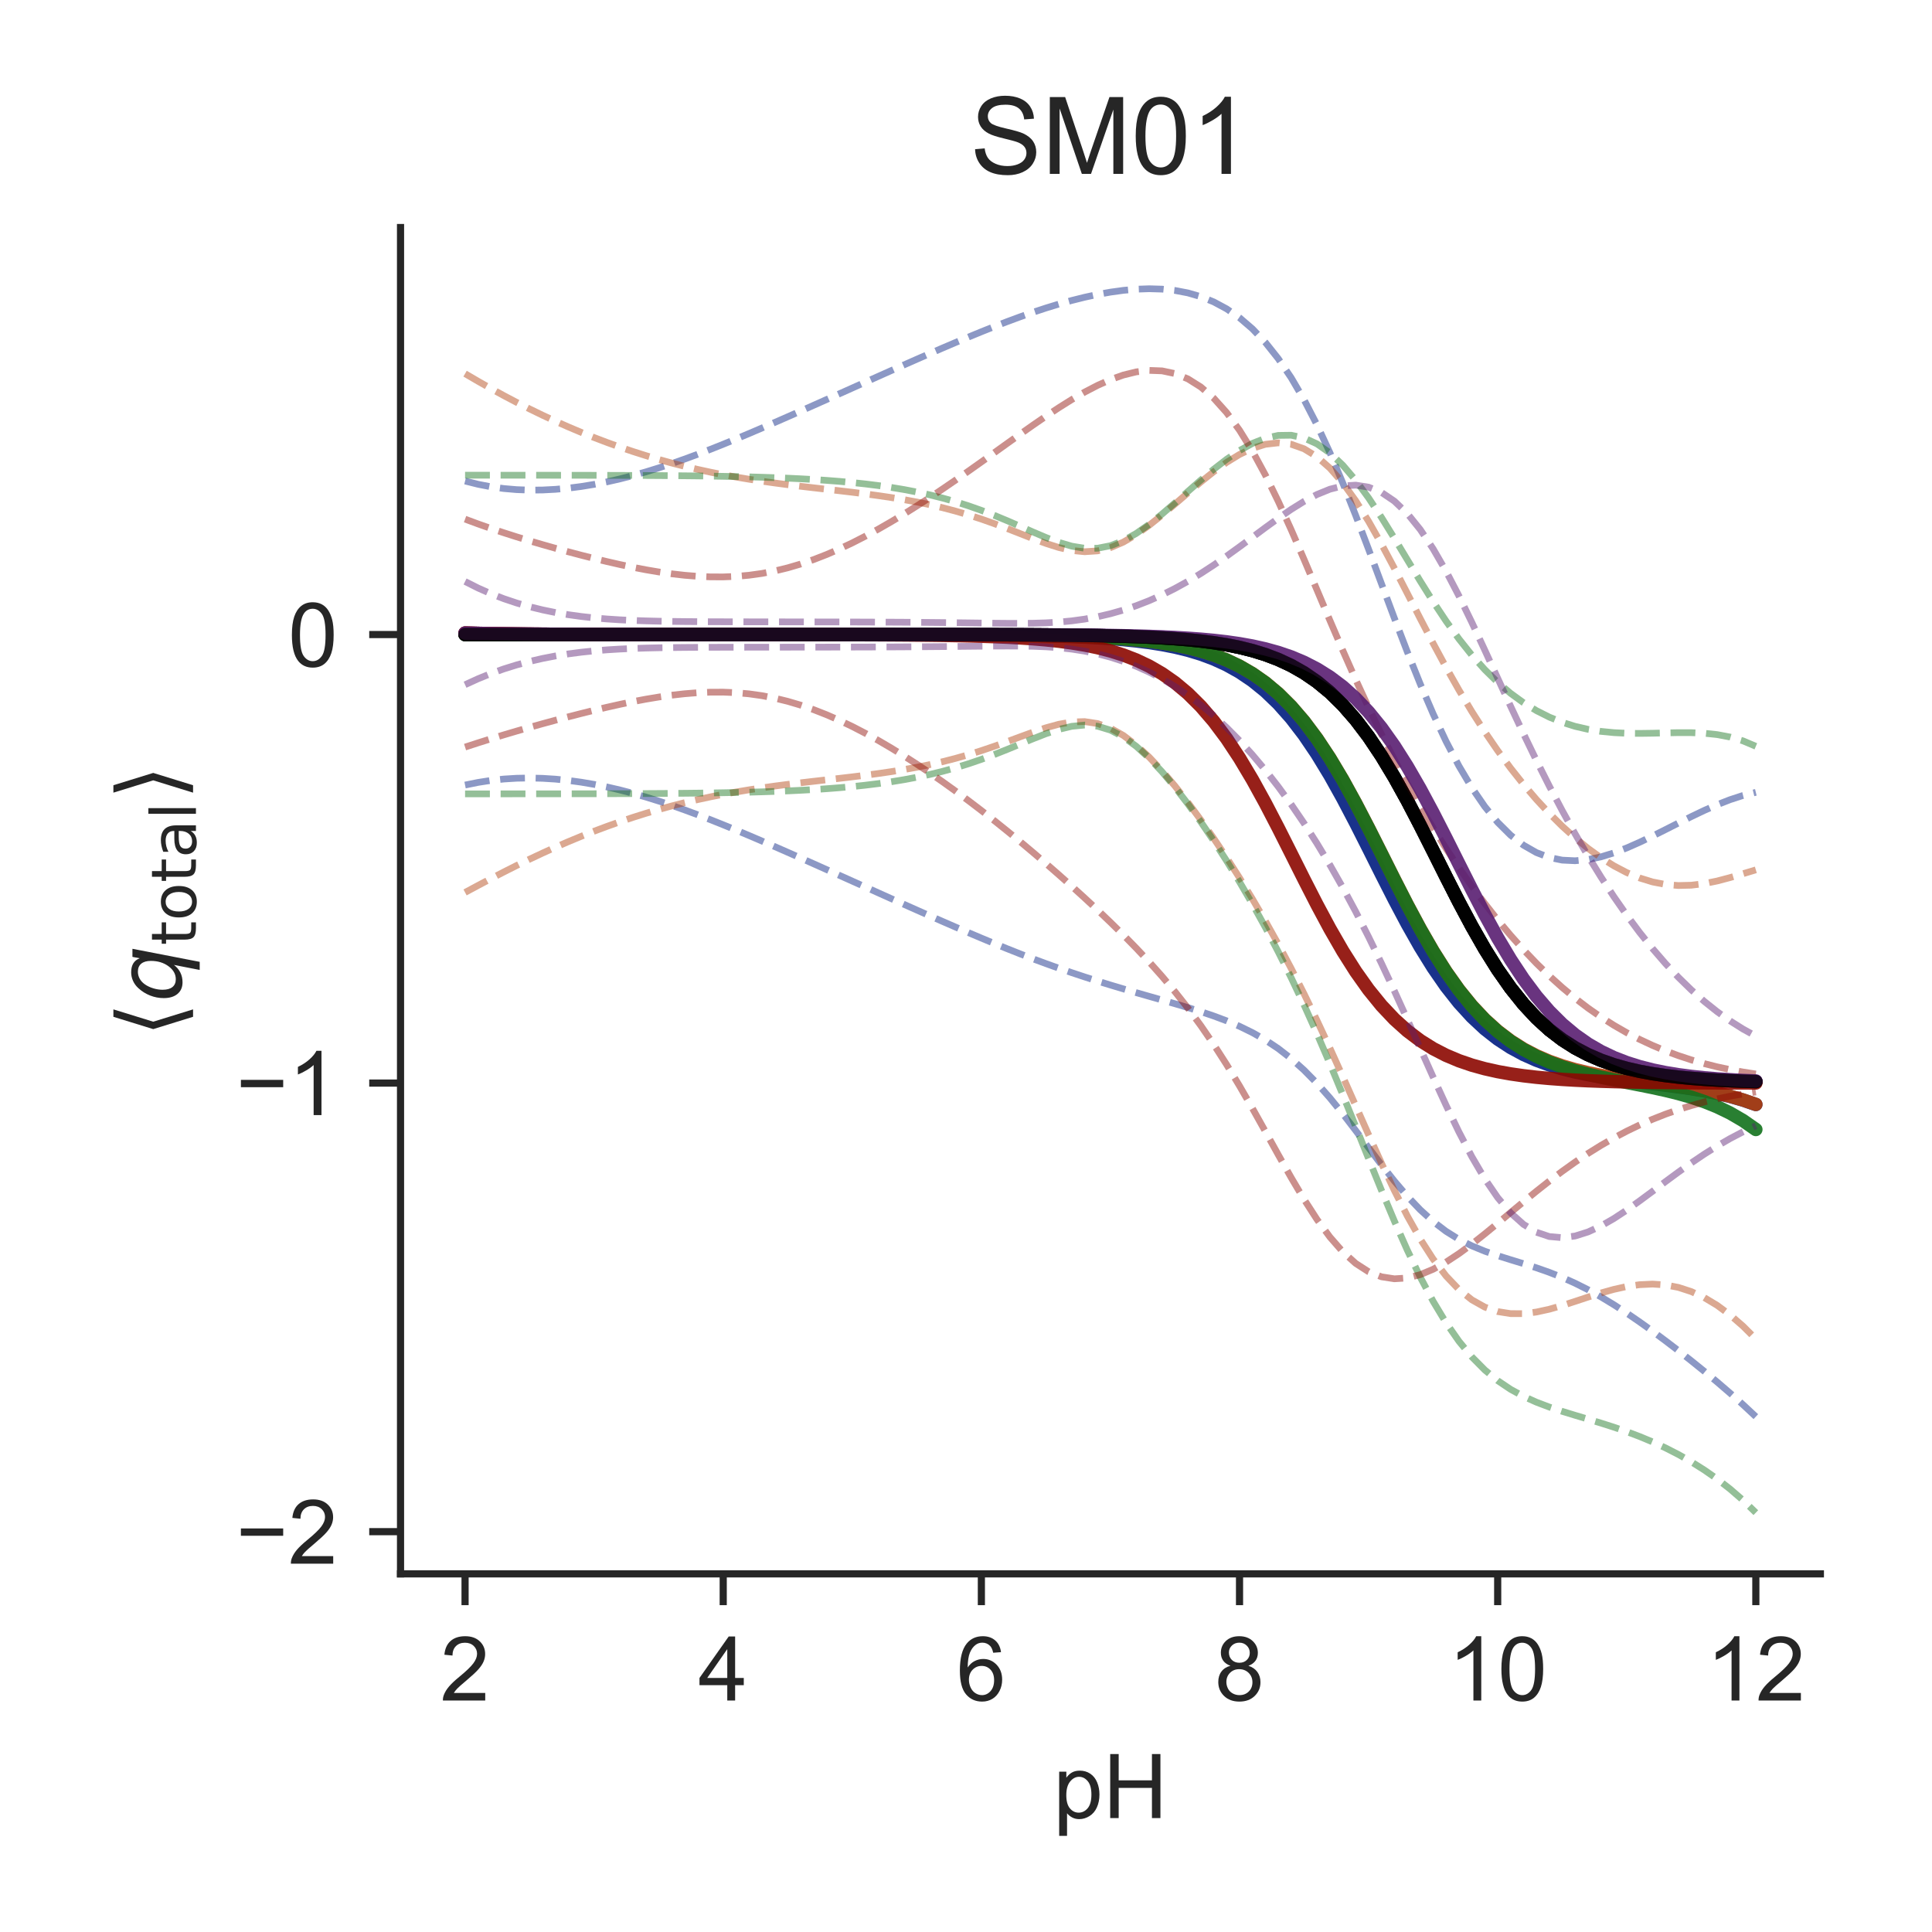 <?xml version="1.0" encoding="utf-8" standalone="no"?>
<!DOCTYPE svg PUBLIC "-//W3C//DTD SVG 1.1//EN"
  "http://www.w3.org/Graphics/SVG/1.1/DTD/svg11.dtd">
<!-- Created with matplotlib (http://matplotlib.org/) -->
<svg height="216pt" version="1.1" viewBox="0 0 216 216" width="216pt" xmlns="http://www.w3.org/2000/svg" xmlns:xlink="http://www.w3.org/1999/xlink">
 <defs>
  <style type="text/css">
*{stroke-linecap:butt;stroke-linejoin:round;}
  </style>
 </defs>
 <g id="figure_1">
  <g id="patch_1">
   <path d="M 0 216 
L 216 216 
L 216 0 
L 0 0 
z
" style="fill:#ffffff;"/>
  </g>
  <g id="axes_1">
   <g id="patch_2">
    <path d="M 44.78 175.96 
L 203.52 175.96 
L 203.52 25.44 
L 44.78 25.44 
z
" style="fill:#ffffff;"/>
   </g>
   <g id="matplotlib.axis_1">
    <g id="xtick_1">
     <g id="line2d_1">
      <defs>
       <path d="M 0 0 
L 0 3.5 
" id="ma9645c0610" style="stroke:#262626;stroke-width:0.8;"/>
      </defs>
      <g>
       <use style="fill:#262626;stroke:#262626;stroke-width:0.8;" x="51.995" xlink:href="#ma9645c0610" y="175.96"/>
      </g>
     </g>
     <g id="text_1">
      <!-- 2 -->
      <defs>
       <path d="M 50.344 8.453 
L 50.344 0 
L 3.031 0 
Q 2.938 3.172 4.047 6.109 
Q 5.859 10.938 9.828 15.625 
Q 13.812 20.312 21.344 26.469 
Q 33.016 36.031 37.109 41.625 
Q 41.219 47.219 41.219 52.203 
Q 41.219 57.422 37.469 61 
Q 33.734 64.594 27.734 64.594 
Q 21.391 64.594 17.578 60.781 
Q 13.766 56.984 13.719 50.25 
L 4.688 51.172 
Q 5.609 61.281 11.656 66.578 
Q 17.719 71.875 27.938 71.875 
Q 38.234 71.875 44.234 66.156 
Q 50.25 60.453 50.25 52 
Q 50.25 47.703 48.484 43.547 
Q 46.734 39.406 42.656 34.812 
Q 38.578 30.219 29.109 22.219 
Q 21.188 15.578 18.938 13.203 
Q 16.703 10.844 15.234 8.453 
z
" id="ArialMT-32"/>
      </defs>
      <g style="fill:#262626;" transform="translate(49.215 190.118)scale(0.1 -0.1)">
       <use xlink:href="#ArialMT-32"/>
      </g>
     </g>
    </g>
    <g id="xtick_2">
     <g id="line2d_2">
      <g>
       <use style="fill:#262626;stroke:#262626;stroke-width:0.8;" x="80.857" xlink:href="#ma9645c0610" y="175.96"/>
      </g>
     </g>
     <g id="text_2">
      <!-- 4 -->
      <defs>
       <path d="M 32.328 0 
L 32.328 17.141 
L 1.266 17.141 
L 1.266 25.203 
L 33.938 71.578 
L 41.109 71.578 
L 41.109 25.203 
L 50.781 25.203 
L 50.781 17.141 
L 41.109 17.141 
L 41.109 0 
z
M 32.328 25.203 
L 32.328 57.469 
L 9.906 25.203 
z
" id="ArialMT-34"/>
      </defs>
      <g style="fill:#262626;" transform="translate(78.077 190.118)scale(0.1 -0.1)">
       <use xlink:href="#ArialMT-34"/>
      </g>
     </g>
    </g>
    <g id="xtick_3">
     <g id="line2d_3">
      <g>
       <use style="fill:#262626;stroke:#262626;stroke-width:0.8;" x="109.719" xlink:href="#ma9645c0610" y="175.96"/>
      </g>
     </g>
     <g id="text_3">
      <!-- 6 -->
      <defs>
       <path d="M 49.75 54.047 
L 41.016 53.375 
Q 39.844 58.547 37.703 60.891 
Q 34.125 64.656 28.906 64.656 
Q 24.703 64.656 21.531 62.312 
Q 17.391 59.281 14.984 53.469 
Q 12.594 47.656 12.5 36.922 
Q 15.672 41.75 20.266 44.094 
Q 24.859 46.438 29.891 46.438 
Q 38.672 46.438 44.844 39.969 
Q 51.031 33.5 51.031 23.25 
Q 51.031 16.5 48.125 10.719 
Q 45.219 4.938 40.141 1.859 
Q 35.062 -1.219 28.609 -1.219 
Q 17.625 -1.219 10.688 6.859 
Q 3.766 14.938 3.766 33.5 
Q 3.766 54.25 11.422 63.672 
Q 18.109 71.875 29.438 71.875 
Q 37.891 71.875 43.281 67.141 
Q 48.688 62.406 49.75 54.047 
z
M 13.875 23.188 
Q 13.875 18.656 15.797 14.5 
Q 17.719 10.359 21.188 8.172 
Q 24.656 6 28.469 6 
Q 34.031 6 38.031 10.484 
Q 42.047 14.984 42.047 22.703 
Q 42.047 30.125 38.078 34.391 
Q 34.125 38.672 28.125 38.672 
Q 22.172 38.672 18.016 34.391 
Q 13.875 30.125 13.875 23.188 
z
" id="ArialMT-36"/>
      </defs>
      <g style="fill:#262626;" transform="translate(106.939 190.118)scale(0.1 -0.1)">
       <use xlink:href="#ArialMT-36"/>
      </g>
     </g>
    </g>
    <g id="xtick_4">
     <g id="line2d_4">
      <g>
       <use style="fill:#262626;stroke:#262626;stroke-width:0.8;" x="138.581" xlink:href="#ma9645c0610" y="175.96"/>
      </g>
     </g>
     <g id="text_4">
      <!-- 8 -->
      <defs>
       <path d="M 17.672 38.812 
Q 12.203 40.828 9.562 44.531 
Q 6.938 48.25 6.938 53.422 
Q 6.938 61.234 12.547 66.547 
Q 18.172 71.875 27.484 71.875 
Q 36.859 71.875 42.578 66.422 
Q 48.297 60.984 48.297 53.172 
Q 48.297 48.188 45.672 44.5 
Q 43.062 40.828 37.75 38.812 
Q 44.344 36.672 47.781 31.875 
Q 51.219 27.094 51.219 20.453 
Q 51.219 11.281 44.719 5.031 
Q 38.234 -1.219 27.641 -1.219 
Q 17.047 -1.219 10.547 5.047 
Q 4.047 11.328 4.047 20.703 
Q 4.047 27.688 7.594 32.391 
Q 11.141 37.109 17.672 38.812 
z
M 15.922 53.719 
Q 15.922 48.641 19.188 45.406 
Q 22.469 42.188 27.688 42.188 
Q 32.766 42.188 36.016 45.375 
Q 39.266 48.578 39.266 53.219 
Q 39.266 58.062 35.906 61.359 
Q 32.562 64.656 27.594 64.656 
Q 22.562 64.656 19.234 61.422 
Q 15.922 58.203 15.922 53.719 
z
M 13.094 20.656 
Q 13.094 16.891 14.875 13.375 
Q 16.656 9.859 20.172 7.922 
Q 23.688 6 27.734 6 
Q 34.031 6 38.125 10.047 
Q 42.234 14.109 42.234 20.359 
Q 42.234 26.703 38.016 30.859 
Q 33.797 35.016 27.438 35.016 
Q 21.234 35.016 17.156 30.906 
Q 13.094 26.812 13.094 20.656 
z
" id="ArialMT-38"/>
      </defs>
      <g style="fill:#262626;" transform="translate(135.8 190.118)scale(0.1 -0.1)">
       <use xlink:href="#ArialMT-38"/>
      </g>
     </g>
    </g>
    <g id="xtick_5">
     <g id="line2d_5">
      <g>
       <use style="fill:#262626;stroke:#262626;stroke-width:0.8;" x="167.443" xlink:href="#ma9645c0610" y="175.96"/>
      </g>
     </g>
     <g id="text_5">
      <!-- 10 -->
      <defs>
       <path d="M 37.25 0 
L 28.469 0 
L 28.469 56 
Q 25.297 52.984 20.141 49.953 
Q 14.984 46.922 10.891 45.406 
L 10.891 53.906 
Q 18.266 57.375 23.781 62.297 
Q 29.297 67.234 31.594 71.875 
L 37.25 71.875 
z
" id="ArialMT-31"/>
       <path d="M 4.156 35.297 
Q 4.156 48 6.766 55.734 
Q 9.375 63.484 14.516 67.672 
Q 19.672 71.875 27.484 71.875 
Q 33.25 71.875 37.594 69.547 
Q 41.938 67.234 44.766 62.859 
Q 47.609 58.5 49.219 52.219 
Q 50.828 45.953 50.828 35.297 
Q 50.828 22.703 48.234 14.969 
Q 45.656 7.234 40.5 3 
Q 35.359 -1.219 27.484 -1.219 
Q 17.141 -1.219 11.234 6.203 
Q 4.156 15.141 4.156 35.297 
z
M 13.188 35.297 
Q 13.188 17.672 17.312 11.828 
Q 21.438 6 27.484 6 
Q 33.547 6 37.672 11.859 
Q 41.797 17.719 41.797 35.297 
Q 41.797 52.984 37.672 58.781 
Q 33.547 64.594 27.391 64.594 
Q 21.344 64.594 17.719 59.469 
Q 13.188 52.938 13.188 35.297 
z
" id="ArialMT-30"/>
      </defs>
      <g style="fill:#262626;" transform="translate(161.882 190.118)scale(0.1 -0.1)">
       <use xlink:href="#ArialMT-31"/>
       <use x="55.615" xlink:href="#ArialMT-30"/>
      </g>
     </g>
    </g>
    <g id="xtick_6">
     <g id="line2d_6">
      <g>
       <use style="fill:#262626;stroke:#262626;stroke-width:0.8;" x="196.305" xlink:href="#ma9645c0610" y="175.96"/>
      </g>
     </g>
     <g id="text_6">
      <!-- 12 -->
      <g style="fill:#262626;" transform="translate(190.744 190.118)scale(0.1 -0.1)">
       <use xlink:href="#ArialMT-31"/>
       <use x="55.615" xlink:href="#ArialMT-32"/>
      </g>
     </g>
    </g>
    <g id="text_7">
     <!-- pH -->
     <defs>
      <path d="M 6.594 -19.875 
L 6.594 51.859 
L 14.594 51.859 
L 14.594 45.125 
Q 17.438 49.078 21 51.047 
Q 24.562 53.031 29.641 53.031 
Q 36.281 53.031 41.359 49.609 
Q 46.438 46.188 49.016 39.953 
Q 51.609 33.734 51.609 26.312 
Q 51.609 18.359 48.75 11.984 
Q 45.906 5.609 40.453 2.219 
Q 35.016 -1.172 29 -1.172 
Q 24.609 -1.172 21.109 0.688 
Q 17.625 2.547 15.375 5.375 
L 15.375 -19.875 
z
M 14.547 25.641 
Q 14.547 15.625 18.594 10.844 
Q 22.656 6.062 28.422 6.062 
Q 34.281 6.062 38.453 11.016 
Q 42.625 15.969 42.625 26.375 
Q 42.625 36.281 38.547 41.203 
Q 34.469 46.141 28.812 46.141 
Q 23.188 46.141 18.859 40.891 
Q 14.547 35.641 14.547 25.641 
z
" id="ArialMT-70"/>
      <path d="M 8.016 0 
L 8.016 71.578 
L 17.484 71.578 
L 17.484 42.188 
L 54.688 42.188 
L 54.688 71.578 
L 64.156 71.578 
L 64.156 0 
L 54.688 0 
L 54.688 33.734 
L 17.484 33.734 
L 17.484 0 
z
" id="ArialMT-48"/>
     </defs>
     <g style="fill:#262626;" transform="translate(117.759 203.263)scale(0.1 -0.1)">
      <use xlink:href="#ArialMT-70"/>
      <use x="55.615" xlink:href="#ArialMT-48"/>
     </g>
    </g>
   </g>
   <g id="matplotlib.axis_2">
    <g id="ytick_1">
     <g id="line2d_7">
      <defs>
       <path d="M 0 0 
L -3.5 0 
" id="m23fde0a3cb" style="stroke:#262626;stroke-width:0.8;"/>
      </defs>
      <g>
       <use style="fill:#262626;stroke:#262626;stroke-width:0.8;" x="44.78" xlink:href="#m23fde0a3cb" y="171.243"/>
      </g>
     </g>
     <g id="text_8">
      <!-- −2 -->
      <defs>
       <path d="M 52.828 31.203 
L 5.562 31.203 
L 5.562 39.406 
L 52.828 39.406 
z
" id="ArialMT-2212"/>
      </defs>
      <g style="fill:#262626;" transform="translate(26.378 174.822)scale(0.1 -0.1)">
       <use xlink:href="#ArialMT-2212"/>
       <use x="58.398" xlink:href="#ArialMT-32"/>
      </g>
     </g>
    </g>
    <g id="ytick_2">
     <g id="line2d_8">
      <g>
       <use style="fill:#262626;stroke:#262626;stroke-width:0.8;" x="44.78" xlink:href="#m23fde0a3cb" y="121.092"/>
      </g>
     </g>
     <g id="text_9">
      <!-- −1 -->
      <g style="fill:#262626;" transform="translate(26.378 124.671)scale(0.1 -0.1)">
       <use xlink:href="#ArialMT-2212"/>
       <use x="58.398" xlink:href="#ArialMT-31"/>
      </g>
     </g>
    </g>
    <g id="ytick_3">
     <g id="line2d_9">
      <g>
       <use style="fill:#262626;stroke:#262626;stroke-width:0.8;" x="44.78" xlink:href="#m23fde0a3cb" y="70.941"/>
      </g>
     </g>
     <g id="text_10">
      <!-- 0 -->
      <g style="fill:#262626;" transform="translate(32.219 74.52)scale(0.1 -0.1)">
       <use xlink:href="#ArialMT-30"/>
      </g>
     </g>
    </g>
    <g id="text_11">
     <!-- $\langle q_\mathsf{total} \rangle$ -->
     <defs>
      <path d="M 8.938 31.344 
L 22.703 75.875 
L 31 75.875 
L 17.234 31.344 
L 31 -13.188 
L 22.703 -13.188 
z
" id="DejaVuSans-27e8"/>
      <path d="M 41.703 8.203 
Q 38.094 3.469 33.172 1.016 
Q 28.266 -1.422 22.312 -1.422 
Q 14.016 -1.422 9.297 4.172 
Q 4.594 9.766 4.594 19.578 
Q 4.594 27.484 7.5 34.859 
Q 10.406 42.234 15.828 48.094 
Q 19.344 51.906 23.906 53.953 
Q 28.469 56 33.5 56 
Q 39.547 56 43.453 53.609 
Q 47.359 51.219 49.125 46.391 
L 50.688 54.594 
L 59.719 54.594 
L 45.125 -20.609 
L 36.078 -20.609 
z
M 13.922 20.906 
Q 13.922 13.672 16.938 9.891 
Q 19.969 6.109 25.688 6.109 
Q 34.188 6.109 40.188 14.234 
Q 46.188 22.359 46.188 33.984 
Q 46.188 41.016 43.078 44.75 
Q 39.984 48.484 34.188 48.484 
Q 29.938 48.484 26.312 46.5 
Q 22.703 44.531 20.016 40.719 
Q 17.188 36.719 15.547 31.344 
Q 13.922 25.984 13.922 20.906 
z
" id="DejaVuSans-Oblique-71"/>
      <path d="M 18.312 70.219 
L 18.312 54.688 
L 36.812 54.688 
L 36.812 47.703 
L 18.312 47.703 
L 18.312 18.016 
Q 18.312 11.328 20.141 9.422 
Q 21.969 7.516 27.594 7.516 
L 36.812 7.516 
L 36.812 0 
L 27.594 0 
Q 17.188 0 13.234 3.875 
Q 9.281 7.766 9.281 18.016 
L 9.281 47.703 
L 2.688 47.703 
L 2.688 54.688 
L 9.281 54.688 
L 9.281 70.219 
z
" id="DejaVuSans-74"/>
      <path d="M 30.609 48.391 
Q 23.391 48.391 19.188 42.75 
Q 14.984 37.109 14.984 27.297 
Q 14.984 17.484 19.156 11.844 
Q 23.344 6.203 30.609 6.203 
Q 37.797 6.203 41.984 11.859 
Q 46.188 17.531 46.188 27.297 
Q 46.188 37.016 41.984 42.703 
Q 37.797 48.391 30.609 48.391 
z
M 30.609 56 
Q 42.328 56 49.016 48.375 
Q 55.719 40.766 55.719 27.297 
Q 55.719 13.875 49.016 6.219 
Q 42.328 -1.422 30.609 -1.422 
Q 18.844 -1.422 12.172 6.219 
Q 5.516 13.875 5.516 27.297 
Q 5.516 40.766 12.172 48.375 
Q 18.844 56 30.609 56 
z
" id="DejaVuSans-6f"/>
      <path d="M 34.281 27.484 
Q 23.391 27.484 19.188 25 
Q 14.984 22.516 14.984 16.5 
Q 14.984 11.719 18.141 8.906 
Q 21.297 6.109 26.703 6.109 
Q 34.188 6.109 38.703 11.406 
Q 43.219 16.703 43.219 25.484 
L 43.219 27.484 
z
M 52.203 31.203 
L 52.203 0 
L 43.219 0 
L 43.219 8.297 
Q 40.141 3.328 35.547 0.953 
Q 30.953 -1.422 24.312 -1.422 
Q 15.922 -1.422 10.953 3.297 
Q 6 8.016 6 15.922 
Q 6 25.141 12.172 29.828 
Q 18.359 34.516 30.609 34.516 
L 43.219 34.516 
L 43.219 35.406 
Q 43.219 41.609 39.141 45 
Q 35.062 48.391 27.688 48.391 
Q 23 48.391 18.547 47.266 
Q 14.109 46.141 10.016 43.891 
L 10.016 52.203 
Q 14.938 54.109 19.578 55.047 
Q 24.219 56 28.609 56 
Q 40.484 56 46.344 49.844 
Q 52.203 43.703 52.203 31.203 
z
" id="DejaVuSans-61"/>
      <path d="M 9.422 75.984 
L 18.406 75.984 
L 18.406 0 
L 9.422 0 
z
" id="DejaVuSans-6c"/>
      <path d="M 30.078 31.344 
L 16.312 -13.188 
L 8.016 -13.188 
L 21.781 31.344 
L 8.016 75.875 
L 16.312 75.875 
z
" id="DejaVuSans-27e9"/>
     </defs>
     <g style="fill:#262626;" transform="translate(20.278 115.95)rotate(-90)scale(0.1 -0.1)">
      <use transform="translate(0 0.125)" xlink:href="#DejaVuSans-27e8"/>
      <use transform="translate(39.014 0.125)" xlink:href="#DejaVuSans-Oblique-71"/>
      <use transform="translate(102.49 -16.281)scale(0.7)" xlink:href="#DejaVuSans-74"/>
      <use transform="translate(129.937 -16.281)scale(0.7)" xlink:href="#DejaVuSans-6f"/>
      <use transform="translate(172.764 -16.281)scale(0.7)" xlink:href="#DejaVuSans-74"/>
      <use transform="translate(200.21 -16.281)scale(0.7)" xlink:href="#DejaVuSans-61"/>
      <use transform="translate(243.105 -16.281)scale(0.7)" xlink:href="#DejaVuSans-6c"/>
      <use transform="translate(265.288 0.125)" xlink:href="#DejaVuSans-27e9"/>
     </g>
    </g>
   </g>
   <g id="line2d_10">
    <path clip-path="url(#pe19b4ac8d7)" d="M 51.995 70.776 
L 53.439 70.809 
L 54.882 70.836 
L 56.325 70.858 
L 57.768 70.875 
L 59.211 70.889 
L 60.654 70.899 
L 62.097 70.908 
L 63.54 70.915 
L 64.983 70.92 
L 66.426 70.924 
L 67.869 70.928 
L 69.313 70.931 
L 70.756 70.933 
L 72.199 70.935 
L 73.642 70.936 
L 75.085 70.937 
L 76.528 70.938 
L 77.971 70.939 
L 79.414 70.939 
L 80.857 70.94 
L 82.3 70.94 
L 83.743 70.941 
L 85.187 70.941 
L 86.63 70.942 
L 88.073 70.942 
L 89.516 70.942 
L 90.959 70.943 
L 92.402 70.944 
L 93.845 70.944 
L 95.288 70.945 
L 96.731 70.947 
L 98.174 70.948 
L 99.617 70.95 
L 101.061 70.952 
L 102.504 70.955 
L 103.947 70.959 
L 105.39 70.964 
L 106.833 70.97 
L 108.276 70.977 
L 109.719 70.987 
L 111.162 70.999 
L 112.605 71.013 
L 114.048 71.032 
L 115.491 71.056 
L 116.935 71.085 
L 118.378 71.122 
L 119.821 71.169 
L 121.264 71.228 
L 122.707 71.302 
L 124.15 71.394 
L 125.593 71.51 
L 127.036 71.656 
L 128.479 71.837 
L 129.922 72.064 
L 131.365 72.347 
L 132.809 72.698 
L 134.252 73.133 
L 135.695 73.67 
L 137.138 74.329 
L 138.581 75.133 
L 140.024 76.107 
L 141.467 77.275 
L 142.91 78.663 
L 144.353 80.29 
L 145.796 82.169 
L 147.239 84.301 
L 148.683 86.675 
L 150.126 89.261 
L 151.569 92.012 
L 153.012 94.866 
L 154.455 97.75 
L 155.898 100.589 
L 157.341 103.312 
L 158.784 105.86 
L 160.227 108.189 
L 161.67 110.273 
L 163.113 112.103 
L 164.557 113.684 
L 166 115.03 
L 167.443 116.162 
L 168.886 117.106 
L 170.329 117.888 
L 171.772 118.531 
L 173.215 119.059 
L 174.658 119.493 
L 176.101 119.85 
L 177.544 120.147 
L 178.987 120.397 
L 180.431 120.612 
L 181.874 120.804 
L 183.317 120.981 
L 184.76 121.152 
L 186.203 121.326 
L 187.646 121.512 
L 189.089 121.719 
L 190.532 121.957 
L 191.975 122.239 
L 193.418 122.577 
L 194.861 122.986 
L 196.305 123.483 
" style="fill:none;opacity:0.9;stroke:#001c7f;stroke-linecap:round;stroke-width:1.5;"/>
   </g>
   <g id="line2d_11">
    <path clip-path="url(#pe19b4ac8d7)" d="M 51.995 70.941 
L 53.439 70.941 
L 54.882 70.941 
L 56.325 70.941 
L 57.768 70.941 
L 59.211 70.941 
L 60.654 70.941 
L 62.097 70.941 
L 63.54 70.941 
L 64.983 70.941 
L 66.426 70.941 
L 67.869 70.941 
L 69.313 70.941 
L 70.756 70.941 
L 72.199 70.941 
L 73.642 70.941 
L 75.085 70.941 
L 76.528 70.941 
L 77.971 70.941 
L 79.414 70.941 
L 80.857 70.941 
L 82.3 70.941 
L 83.743 70.941 
L 85.187 70.941 
L 86.63 70.941 
L 88.073 70.942 
L 89.516 70.942 
L 90.959 70.942 
L 92.402 70.942 
L 93.845 70.942 
L 95.288 70.943 
L 96.731 70.943 
L 98.174 70.943 
L 99.617 70.944 
L 101.061 70.945 
L 102.504 70.946 
L 103.947 70.947 
L 105.39 70.948 
L 106.833 70.95 
L 108.276 70.953 
L 109.719 70.956 
L 111.162 70.96 
L 112.605 70.964 
L 114.048 70.971 
L 115.491 70.978 
L 116.935 70.988 
L 118.378 71 
L 119.821 71.015 
L 121.264 71.034 
L 122.707 71.058 
L 124.15 71.089 
L 125.593 71.127 
L 127.036 71.175 
L 128.479 71.235 
L 129.922 71.31 
L 131.365 71.405 
L 132.809 71.523 
L 134.252 71.672 
L 135.695 71.858 
L 137.138 72.09 
L 138.581 72.379 
L 140.024 72.738 
L 141.467 73.182 
L 142.91 73.73 
L 144.353 74.402 
L 145.796 75.222 
L 147.239 76.214 
L 148.683 77.403 
L 150.126 78.814 
L 151.569 80.465 
L 153.012 82.369 
L 154.455 84.526 
L 155.898 86.923 
L 157.341 89.527 
L 158.784 92.291 
L 160.227 95.151 
L 161.67 98.033 
L 163.113 100.862 
L 164.557 103.569 
L 166 106.096 
L 167.443 108.399 
L 168.886 110.456 
L 170.329 112.258 
L 171.772 113.811 
L 173.215 115.131 
L 174.658 116.238 
L 176.101 117.158 
L 177.544 117.916 
L 178.987 118.536 
L 180.431 119.04 
L 181.874 119.448 
L 183.317 119.777 
L 184.76 120.042 
L 186.203 120.254 
L 187.646 120.424 
L 189.089 120.56 
L 190.532 120.669 
L 191.975 120.755 
L 193.418 120.824 
L 194.861 120.879 
L 196.305 120.922 
" style="fill:none;opacity:0.7;stroke:#000000;stroke-linecap:round;stroke-width:1.5;"/>
   </g>
   <g id="line2d_12">
    <path clip-path="url(#pe19b4ac8d7)" d="M 51.995 53.78 
L 53.439 54.142 
L 54.882 54.421 
L 56.325 54.619 
L 57.768 54.742 
L 59.211 54.795 
L 60.654 54.782 
L 62.097 54.707 
L 63.54 54.576 
L 64.983 54.39 
L 66.426 54.154 
L 67.869 53.87 
L 69.313 53.541 
L 70.756 53.17 
L 72.199 52.761 
L 73.642 52.315 
L 75.085 51.837 
L 76.528 51.33 
L 77.971 50.797 
L 79.414 50.241 
L 80.857 49.666 
L 82.3 49.074 
L 83.743 48.469 
L 85.187 47.852 
L 86.63 47.226 
L 88.073 46.593 
L 89.516 45.956 
L 90.959 45.315 
L 92.402 44.671 
L 93.845 44.026 
L 95.288 43.38 
L 96.731 42.733 
L 98.174 42.086 
L 99.617 41.442 
L 101.061 40.8 
L 102.504 40.162 
L 103.947 39.531 
L 105.39 38.906 
L 106.833 38.29 
L 108.276 37.684 
L 109.719 37.091 
L 111.162 36.514 
L 112.605 35.957 
L 114.048 35.423 
L 115.491 34.915 
L 116.935 34.438 
L 118.378 33.996 
L 119.821 33.593 
L 121.264 33.233 
L 122.707 32.92 
L 124.15 32.661 
L 125.593 32.462 
L 127.036 32.332 
L 128.479 32.282 
L 129.922 32.324 
L 131.365 32.474 
L 132.809 32.748 
L 134.252 33.166 
L 135.695 33.751 
L 137.138 34.528 
L 138.581 35.524 
L 140.024 36.765 
L 141.467 38.281 
L 142.91 40.095 
L 144.353 42.229 
L 145.796 44.694 
L 147.239 47.492 
L 148.683 50.606 
L 150.126 54.002 
L 151.569 57.627 
L 153.012 61.412 
L 154.455 65.273 
L 155.898 69.125 
L 157.341 72.88 
L 158.784 76.463 
L 160.227 79.812 
L 161.67 82.882 
L 163.113 85.643 
L 164.557 88.076 
L 166 90.175 
L 167.443 91.938 
L 168.886 93.374 
L 170.329 94.495 
L 171.772 95.319 
L 173.215 95.868 
L 174.658 96.164 
L 176.101 96.233 
L 177.544 96.101 
L 178.987 95.799 
L 180.431 95.355 
L 181.874 94.8 
L 183.317 94.164 
L 184.76 93.472 
L 186.203 92.75 
L 187.646 92.018 
L 189.089 91.298 
L 190.532 90.609 
L 191.975 89.972 
L 193.418 89.407 
L 194.861 88.936 
L 196.305 88.584 
" style="fill:none;opacity:0.45;stroke:#001c7f;stroke-dasharray:2.775,1.2;stroke-dashoffset:0;stroke-width:0.75;"/>
   </g>
   <g id="line2d_13">
    <path clip-path="url(#pe19b4ac8d7)" d="M 51.995 87.771 
L 53.439 87.477 
L 54.882 87.252 
L 56.325 87.097 
L 57.768 87.008 
L 59.211 86.982 
L 60.654 87.017 
L 62.097 87.108 
L 63.54 87.254 
L 64.983 87.45 
L 66.426 87.695 
L 67.869 87.986 
L 69.313 88.32 
L 70.756 88.695 
L 72.199 89.108 
L 73.642 89.557 
L 75.085 90.037 
L 76.528 90.546 
L 77.971 91.08 
L 79.414 91.637 
L 80.857 92.214 
L 82.3 92.806 
L 83.743 93.413 
L 85.187 94.031 
L 86.63 94.657 
L 88.073 95.291 
L 89.516 95.929 
L 90.959 96.571 
L 92.402 97.216 
L 93.845 97.863 
L 95.288 98.511 
L 96.731 99.16 
L 98.174 99.81 
L 99.617 100.459 
L 101.061 101.105 
L 102.504 101.748 
L 103.947 102.388 
L 105.39 103.022 
L 106.833 103.65 
L 108.276 104.271 
L 109.719 104.882 
L 111.162 105.483 
L 112.605 106.07 
L 114.048 106.642 
L 115.491 107.196 
L 116.935 107.732 
L 118.378 108.249 
L 119.821 108.745 
L 121.264 109.223 
L 122.707 109.684 
L 124.15 110.128 
L 125.593 110.559 
L 127.036 110.98 
L 128.479 111.393 
L 129.922 111.805 
L 131.365 112.22 
L 132.809 112.649 
L 134.252 113.101 
L 135.695 113.589 
L 137.138 114.13 
L 138.581 114.742 
L 140.024 115.448 
L 141.467 116.27 
L 142.91 117.231 
L 144.353 118.351 
L 145.796 119.643 
L 147.239 121.111 
L 148.683 122.745 
L 150.126 124.521 
L 151.569 126.398 
L 153.012 128.32 
L 154.455 130.227 
L 155.898 132.053 
L 157.341 133.744 
L 158.784 135.257 
L 160.227 136.565 
L 161.67 137.664 
L 163.113 138.563 
L 164.557 139.291 
L 166 139.885 
L 167.443 140.386 
L 168.886 140.839 
L 170.329 141.281 
L 171.772 141.742 
L 173.215 142.25 
L 174.658 142.821 
L 176.101 143.467 
L 177.544 144.192 
L 178.987 144.995 
L 180.431 145.87 
L 181.874 146.807 
L 183.317 147.797 
L 184.76 148.831 
L 186.203 149.902 
L 187.646 151.005 
L 189.089 152.14 
L 190.532 153.306 
L 191.975 154.506 
L 193.418 155.747 
L 194.861 157.035 
L 196.305 158.383 
" style="fill:none;opacity:0.45;stroke:#001c7f;stroke-dasharray:2.775,1.2;stroke-dashoffset:0;stroke-width:0.75;"/>
   </g>
   <g id="line2d_14">
    <path clip-path="url(#pe19b4ac8d7)" d="M 51.995 70.776 
L 53.439 70.809 
L 54.882 70.836 
L 56.325 70.858 
L 57.768 70.875 
L 59.211 70.889 
L 60.654 70.899 
L 62.097 70.908 
L 63.54 70.915 
L 64.983 70.92 
L 66.426 70.924 
L 67.869 70.928 
L 69.313 70.931 
L 70.756 70.933 
L 72.199 70.935 
L 73.642 70.936 
L 75.085 70.937 
L 76.528 70.938 
L 77.971 70.939 
L 79.414 70.939 
L 80.857 70.94 
L 82.3 70.94 
L 83.743 70.941 
L 85.187 70.941 
L 86.63 70.941 
L 88.073 70.942 
L 89.516 70.942 
L 90.959 70.943 
L 92.402 70.943 
L 93.845 70.944 
L 95.288 70.945 
L 96.731 70.946 
L 98.174 70.947 
L 99.617 70.949 
L 101.061 70.951 
L 102.504 70.953 
L 103.947 70.956 
L 105.39 70.96 
L 106.833 70.965 
L 108.276 70.971 
L 109.719 70.979 
L 111.162 70.989 
L 112.605 71.001 
L 114.048 71.017 
L 115.491 71.036 
L 116.935 71.061 
L 118.378 71.092 
L 119.821 71.131 
L 121.264 71.18 
L 122.707 71.241 
L 124.15 71.319 
L 125.593 71.416 
L 127.036 71.537 
L 128.479 71.689 
L 129.922 71.879 
L 131.365 72.116 
L 132.809 72.411 
L 134.252 72.778 
L 135.695 73.232 
L 137.138 73.792 
L 138.581 74.478 
L 140.024 75.314 
L 141.467 76.324 
L 142.91 77.535 
L 144.353 78.969 
L 145.796 80.645 
L 147.239 82.575 
L 148.683 84.758 
L 150.126 87.177 
L 151.569 89.801 
L 153.012 92.578 
L 154.455 95.443 
L 155.898 98.325 
L 157.341 101.146 
L 158.784 103.838 
L 160.227 106.346 
L 161.67 108.627 
L 163.113 110.661 
L 164.557 112.442 
L 166 113.974 
L 167.443 115.277 
L 168.886 116.371 
L 170.329 117.282 
L 171.772 118.035 
L 173.215 118.656 
L 174.658 119.166 
L 176.101 119.587 
L 177.544 119.935 
L 178.987 120.227 
L 180.431 120.477 
L 181.874 120.695 
L 183.317 120.894 
L 184.76 121.082 
L 186.203 121.271 
L 187.646 121.468 
L 189.089 121.684 
L 190.532 121.93 
L 191.975 122.217 
L 193.418 122.559 
L 194.861 122.972 
L 196.305 123.472 
" style="fill:none;opacity:0.9;stroke:#b1400d;stroke-linecap:round;stroke-width:1.5;"/>
   </g>
   <g id="line2d_15">
    <path clip-path="url(#pe19b4ac8d7)" d="M 51.995 70.941 
L 53.439 70.941 
L 54.882 70.941 
L 56.325 70.941 
L 57.768 70.941 
L 59.211 70.941 
L 60.654 70.941 
L 62.097 70.941 
L 63.54 70.941 
L 64.983 70.941 
L 66.426 70.941 
L 67.869 70.941 
L 69.313 70.941 
L 70.756 70.941 
L 72.199 70.941 
L 73.642 70.941 
L 75.085 70.941 
L 76.528 70.941 
L 77.971 70.941 
L 79.414 70.941 
L 80.857 70.941 
L 82.3 70.941 
L 83.743 70.941 
L 85.187 70.941 
L 86.63 70.941 
L 88.073 70.942 
L 89.516 70.942 
L 90.959 70.942 
L 92.402 70.942 
L 93.845 70.942 
L 95.288 70.943 
L 96.731 70.943 
L 98.174 70.943 
L 99.617 70.944 
L 101.061 70.945 
L 102.504 70.946 
L 103.947 70.947 
L 105.39 70.948 
L 106.833 70.95 
L 108.276 70.953 
L 109.719 70.956 
L 111.162 70.96 
L 112.605 70.964 
L 114.048 70.971 
L 115.491 70.978 
L 116.935 70.988 
L 118.378 71 
L 119.821 71.015 
L 121.264 71.034 
L 122.707 71.058 
L 124.15 71.089 
L 125.593 71.127 
L 127.036 71.175 
L 128.479 71.235 
L 129.922 71.31 
L 131.365 71.405 
L 132.809 71.523 
L 134.252 71.672 
L 135.695 71.858 
L 137.138 72.09 
L 138.581 72.379 
L 140.024 72.738 
L 141.467 73.182 
L 142.91 73.73 
L 144.353 74.402 
L 145.796 75.222 
L 147.239 76.214 
L 148.683 77.403 
L 150.126 78.814 
L 151.569 80.465 
L 153.012 82.369 
L 154.455 84.526 
L 155.898 86.923 
L 157.341 89.527 
L 158.784 92.291 
L 160.227 95.151 
L 161.67 98.033 
L 163.113 100.862 
L 164.557 103.569 
L 166 106.096 
L 167.443 108.399 
L 168.886 110.456 
L 170.329 112.258 
L 171.772 113.811 
L 173.215 115.131 
L 174.658 116.238 
L 176.101 117.158 
L 177.544 117.916 
L 178.987 118.536 
L 180.431 119.04 
L 181.874 119.448 
L 183.317 119.777 
L 184.76 120.042 
L 186.203 120.254 
L 187.646 120.424 
L 189.089 120.56 
L 190.532 120.669 
L 191.975 120.755 
L 193.418 120.824 
L 194.861 120.879 
L 196.305 120.922 
" style="fill:none;opacity:0.7;stroke:#000000;stroke-linecap:round;stroke-width:1.5;"/>
   </g>
   <g id="line2d_16">
    <path clip-path="url(#pe19b4ac8d7)" d="M 51.995 41.776 
L 53.439 42.62 
L 54.882 43.438 
L 56.325 44.228 
L 57.768 44.989 
L 59.211 45.72 
L 60.654 46.421 
L 62.097 47.091 
L 63.54 47.73 
L 64.983 48.339 
L 66.426 48.919 
L 67.869 49.468 
L 69.313 49.987 
L 70.756 50.476 
L 72.199 50.935 
L 73.642 51.364 
L 75.085 51.763 
L 76.528 52.132 
L 77.971 52.473 
L 79.414 52.787 
L 80.857 53.074 
L 82.3 53.337 
L 83.743 53.578 
L 85.187 53.798 
L 86.63 54.001 
L 88.073 54.19 
L 89.516 54.367 
L 90.959 54.536 
L 92.402 54.701 
L 93.845 54.866 
L 95.288 55.036 
L 96.731 55.216 
L 98.174 55.41 
L 99.617 55.623 
L 101.061 55.86 
L 102.504 56.126 
L 103.947 56.426 
L 105.39 56.764 
L 106.833 57.144 
L 108.276 57.567 
L 109.719 58.035 
L 111.162 58.545 
L 112.605 59.089 
L 114.048 59.654 
L 115.491 60.22 
L 116.935 60.754 
L 118.378 61.213 
L 119.821 61.543 
L 121.264 61.685 
L 122.707 61.589 
L 124.15 61.228 
L 125.593 60.606 
L 127.036 59.757 
L 128.479 58.729 
L 129.922 57.576 
L 131.365 56.352 
L 132.809 55.106 
L 134.252 53.886 
L 135.695 52.734 
L 137.138 51.694 
L 138.581 50.809 
L 140.024 50.121 
L 141.467 49.675 
L 142.91 49.51 
L 144.353 49.667 
L 145.796 50.178 
L 147.239 51.065 
L 148.683 52.337 
L 150.126 53.986 
L 151.569 55.986 
L 153.012 58.289 
L 154.455 60.832 
L 155.898 63.542 
L 157.341 66.341 
L 158.784 69.157 
L 160.227 71.927 
L 161.67 74.603 
L 163.113 77.153 
L 164.557 79.559 
L 166 81.814 
L 167.443 83.918 
L 168.886 85.876 
L 170.329 87.696 
L 171.772 89.382 
L 173.215 90.94 
L 174.658 92.372 
L 176.101 93.677 
L 177.544 94.853 
L 178.987 95.896 
L 180.431 96.799 
L 181.874 97.556 
L 183.317 98.159 
L 184.76 98.603 
L 186.203 98.884 
L 187.646 99.003 
L 189.089 98.967 
L 190.532 98.791 
L 191.975 98.497 
L 193.418 98.117 
L 194.861 97.687 
L 196.305 97.25 
" style="fill:none;opacity:0.45;stroke:#b1400d;stroke-dasharray:2.775,1.2;stroke-dashoffset:0;stroke-width:0.75;"/>
   </g>
   <g id="line2d_17">
    <path clip-path="url(#pe19b4ac8d7)" d="M 51.995 99.775 
L 53.439 98.999 
L 54.882 98.235 
L 56.325 97.488 
L 57.768 96.761 
L 59.211 96.057 
L 60.654 95.378 
L 62.097 94.725 
L 63.54 94.099 
L 64.983 93.501 
L 66.426 92.93 
L 67.869 92.388 
L 69.313 91.874 
L 70.756 91.389 
L 72.199 90.934 
L 73.642 90.508 
L 75.085 90.111 
L 76.528 89.744 
L 77.971 89.404 
L 79.414 89.092 
L 80.857 88.805 
L 82.3 88.543 
L 83.743 88.303 
L 85.187 88.084 
L 86.63 87.881 
L 88.073 87.694 
L 89.516 87.518 
L 90.959 87.35 
L 92.402 87.186 
L 93.845 87.022 
L 95.288 86.853 
L 96.731 86.675 
L 98.174 86.484 
L 99.617 86.274 
L 101.061 86.041 
L 102.504 85.78 
L 103.947 85.486 
L 105.39 85.156 
L 106.833 84.786 
L 108.276 84.375 
L 109.719 83.923 
L 111.162 83.433 
L 112.605 82.914 
L 114.048 82.38 
L 115.491 81.853 
L 116.935 81.368 
L 118.378 80.971 
L 119.821 80.719 
L 121.264 80.675 
L 122.707 80.894 
L 124.15 81.41 
L 125.593 82.225 
L 127.036 83.317 
L 128.479 84.649 
L 129.922 86.182 
L 131.365 87.88 
L 132.809 89.716 
L 134.252 91.671 
L 135.695 93.73 
L 137.138 95.889 
L 138.581 98.146 
L 140.024 100.506 
L 141.467 102.974 
L 142.91 105.559 
L 144.353 108.27 
L 145.796 111.113 
L 147.239 114.086 
L 148.683 117.179 
L 150.126 120.368 
L 151.569 123.616 
L 153.012 126.867 
L 154.455 130.055 
L 155.898 133.107 
L 157.341 135.951 
L 158.784 138.52 
L 160.227 140.765 
L 161.67 142.652 
L 163.113 144.17 
L 164.557 145.324 
L 166 146.135 
L 167.443 146.636 
L 168.886 146.865 
L 170.329 146.868 
L 171.772 146.688 
L 173.215 146.372 
L 174.658 145.961 
L 176.101 145.496 
L 177.544 145.017 
L 178.987 144.558 
L 180.431 144.154 
L 181.874 143.834 
L 183.317 143.629 
L 184.76 143.562 
L 186.203 143.658 
L 187.646 143.933 
L 189.089 144.401 
L 190.532 145.069 
L 191.975 145.936 
L 193.418 147.001 
L 194.861 148.256 
L 196.305 149.695 
" style="fill:none;opacity:0.45;stroke:#b1400d;stroke-dasharray:2.775,1.2;stroke-dashoffset:0;stroke-width:0.75;"/>
   </g>
   <g id="line2d_18">
    <path clip-path="url(#pe19b4ac8d7)" d="M 51.995 70.941 
L 53.439 70.941 
L 54.882 70.941 
L 56.325 70.941 
L 57.768 70.941 
L 59.211 70.941 
L 60.654 70.941 
L 62.097 70.941 
L 63.54 70.941 
L 64.983 70.941 
L 66.426 70.941 
L 67.869 70.941 
L 69.313 70.941 
L 70.756 70.941 
L 72.199 70.941 
L 73.642 70.941 
L 75.085 70.941 
L 76.528 70.941 
L 77.971 70.941 
L 79.414 70.941 
L 80.857 70.941 
L 82.3 70.942 
L 83.743 70.942 
L 85.187 70.942 
L 86.63 70.942 
L 88.073 70.942 
L 89.516 70.943 
L 90.959 70.943 
L 92.402 70.943 
L 93.845 70.944 
L 95.288 70.945 
L 96.731 70.946 
L 98.174 70.947 
L 99.617 70.949 
L 101.061 70.951 
L 102.504 70.953 
L 103.947 70.956 
L 105.39 70.96 
L 106.833 70.965 
L 108.276 70.971 
L 109.719 70.979 
L 111.162 70.989 
L 112.605 71.001 
L 114.048 71.017 
L 115.491 71.037 
L 116.935 71.061 
L 118.378 71.092 
L 119.821 71.131 
L 121.264 71.18 
L 122.707 71.242 
L 124.15 71.319 
L 125.593 71.417 
L 127.036 71.538 
L 128.479 71.69 
L 129.922 71.881 
L 131.365 72.119 
L 132.809 72.414 
L 134.252 72.782 
L 135.695 73.237 
L 137.138 73.797 
L 138.581 74.485 
L 140.024 75.322 
L 141.467 76.335 
L 142.91 77.547 
L 144.353 78.984 
L 145.796 80.663 
L 147.239 82.595 
L 148.683 84.78 
L 150.126 87.202 
L 151.569 89.828 
L 153.012 92.606 
L 154.455 95.473 
L 155.898 98.355 
L 157.341 101.177 
L 158.784 103.87 
L 160.227 106.377 
L 161.67 108.66 
L 163.113 110.695 
L 164.557 112.477 
L 166 114.013 
L 167.443 115.32 
L 168.886 116.421 
L 170.329 117.341 
L 171.772 118.107 
L 173.215 118.743 
L 174.658 119.274 
L 176.101 119.72 
L 177.544 120.102 
L 178.987 120.435 
L 180.431 120.737 
L 181.874 121.021 
L 183.317 121.301 
L 184.76 121.592 
L 186.203 121.907 
L 187.646 122.262 
L 189.089 122.673 
L 190.532 123.158 
L 191.975 123.738 
L 193.418 124.434 
L 194.861 125.272 
L 196.305 126.278 
" style="fill:none;opacity:0.9;stroke:#12711c;stroke-linecap:round;stroke-width:1.5;"/>
   </g>
   <g id="line2d_19">
    <path clip-path="url(#pe19b4ac8d7)" d="M 51.995 70.941 
L 53.439 70.941 
L 54.882 70.941 
L 56.325 70.941 
L 57.768 70.941 
L 59.211 70.941 
L 60.654 70.941 
L 62.097 70.941 
L 63.54 70.941 
L 64.983 70.941 
L 66.426 70.941 
L 67.869 70.941 
L 69.313 70.941 
L 70.756 70.941 
L 72.199 70.941 
L 73.642 70.941 
L 75.085 70.941 
L 76.528 70.941 
L 77.971 70.941 
L 79.414 70.941 
L 80.857 70.941 
L 82.3 70.941 
L 83.743 70.941 
L 85.187 70.941 
L 86.63 70.941 
L 88.073 70.942 
L 89.516 70.942 
L 90.959 70.942 
L 92.402 70.942 
L 93.845 70.942 
L 95.288 70.943 
L 96.731 70.943 
L 98.174 70.943 
L 99.617 70.944 
L 101.061 70.945 
L 102.504 70.946 
L 103.947 70.947 
L 105.39 70.948 
L 106.833 70.95 
L 108.276 70.953 
L 109.719 70.956 
L 111.162 70.96 
L 112.605 70.964 
L 114.048 70.971 
L 115.491 70.978 
L 116.935 70.988 
L 118.378 71 
L 119.821 71.015 
L 121.264 71.034 
L 122.707 71.058 
L 124.15 71.089 
L 125.593 71.127 
L 127.036 71.175 
L 128.479 71.235 
L 129.922 71.31 
L 131.365 71.405 
L 132.809 71.523 
L 134.252 71.672 
L 135.695 71.858 
L 137.138 72.09 
L 138.581 72.379 
L 140.024 72.738 
L 141.467 73.182 
L 142.91 73.73 
L 144.353 74.402 
L 145.796 75.222 
L 147.239 76.214 
L 148.683 77.403 
L 150.126 78.814 
L 151.569 80.465 
L 153.012 82.369 
L 154.455 84.526 
L 155.898 86.923 
L 157.341 89.527 
L 158.784 92.291 
L 160.227 95.151 
L 161.67 98.033 
L 163.113 100.862 
L 164.557 103.569 
L 166 106.096 
L 167.443 108.399 
L 168.886 110.456 
L 170.329 112.258 
L 171.772 113.811 
L 173.215 115.131 
L 174.658 116.238 
L 176.101 117.158 
L 177.544 117.916 
L 178.987 118.536 
L 180.431 119.04 
L 181.874 119.448 
L 183.317 119.777 
L 184.76 120.042 
L 186.203 120.254 
L 187.646 120.424 
L 189.089 120.56 
L 190.532 120.669 
L 191.975 120.755 
L 193.418 120.824 
L 194.861 120.879 
L 196.305 120.922 
" style="fill:none;opacity:0.7;stroke:#000000;stroke-linecap:round;stroke-width:1.5;"/>
   </g>
   <g id="line2d_20">
    <path clip-path="url(#pe19b4ac8d7)" d="M 51.995 53.127 
L 53.439 53.128 
L 54.882 53.128 
L 56.325 53.129 
L 57.768 53.13 
L 59.211 53.131 
L 60.654 53.132 
L 62.097 53.133 
L 63.54 53.135 
L 64.983 53.137 
L 66.426 53.14 
L 67.869 53.144 
L 69.313 53.149 
L 70.756 53.154 
L 72.199 53.161 
L 73.642 53.17 
L 75.085 53.181 
L 76.528 53.194 
L 77.971 53.21 
L 79.414 53.229 
L 80.857 53.253 
L 82.3 53.281 
L 83.743 53.315 
L 85.187 53.356 
L 86.63 53.404 
L 88.073 53.462 
L 89.516 53.53 
L 90.959 53.611 
L 92.402 53.706 
L 93.845 53.818 
L 95.288 53.95 
L 96.731 54.104 
L 98.174 54.283 
L 99.617 54.491 
L 101.061 54.731 
L 102.504 55.008 
L 103.947 55.325 
L 105.39 55.686 
L 106.833 56.094 
L 108.276 56.552 
L 109.719 57.061 
L 111.162 57.617 
L 112.605 58.215 
L 114.048 58.843 
L 115.491 59.479 
L 116.935 60.092 
L 118.378 60.638 
L 119.821 61.061 
L 121.264 61.299 
L 122.707 61.294 
L 124.15 61.011 
L 125.593 60.449 
L 127.036 59.637 
L 128.479 58.625 
L 129.922 57.469 
L 131.365 56.225 
L 132.809 54.946 
L 134.252 53.678 
L 135.695 52.465 
L 137.138 51.349 
L 138.581 50.371 
L 140.024 49.573 
L 141.467 48.996 
L 142.91 48.679 
L 144.353 48.659 
L 145.796 48.967 
L 147.239 49.625 
L 148.683 50.641 
L 150.126 52.008 
L 151.569 53.7 
L 153.012 55.671 
L 154.455 57.858 
L 155.898 60.189 
L 157.341 62.582 
L 158.784 64.963 
L 160.227 67.265 
L 161.67 69.435 
L 163.113 71.436 
L 164.557 73.249 
L 166 74.865 
L 167.443 76.284 
L 168.886 77.514 
L 170.329 78.566 
L 171.772 79.448 
L 173.215 80.175 
L 174.658 80.757 
L 176.101 81.208 
L 177.544 81.54 
L 178.987 81.77 
L 180.431 81.911 
L 181.874 81.981 
L 183.317 81.996 
L 184.76 81.976 
L 186.203 81.94 
L 187.646 81.911 
L 189.089 81.914 
L 190.532 81.976 
L 191.975 82.128 
L 193.418 82.401 
L 194.861 82.826 
L 196.305 83.437 
" style="fill:none;opacity:0.45;stroke:#12711c;stroke-dasharray:2.775,1.2;stroke-dashoffset:0;stroke-width:0.75;"/>
   </g>
   <g id="line2d_21">
    <path clip-path="url(#pe19b4ac8d7)" d="M 51.995 88.755 
L 53.439 88.754 
L 54.882 88.754 
L 56.325 88.753 
L 57.768 88.752 
L 59.211 88.752 
L 60.654 88.75 
L 62.097 88.749 
L 63.54 88.747 
L 64.983 88.745 
L 66.426 88.742 
L 67.869 88.738 
L 69.313 88.734 
L 70.756 88.728 
L 72.199 88.721 
L 73.642 88.712 
L 75.085 88.702 
L 76.528 88.689 
L 77.971 88.673 
L 79.414 88.653 
L 80.857 88.63 
L 82.3 88.602 
L 83.743 88.568 
L 85.187 88.528 
L 86.63 88.48 
L 88.073 88.423 
L 89.516 88.355 
L 90.959 88.275 
L 92.402 88.181 
L 93.845 88.07 
L 95.288 87.94 
L 96.731 87.788 
L 98.174 87.611 
L 99.617 87.407 
L 101.061 87.17 
L 102.504 86.899 
L 103.947 86.588 
L 105.39 86.235 
L 106.833 85.836 
L 108.276 85.391 
L 109.719 84.898 
L 111.162 84.361 
L 112.605 83.787 
L 114.048 83.191 
L 115.491 82.594 
L 116.935 82.031 
L 118.378 81.547 
L 119.821 81.202 
L 121.264 81.062 
L 122.707 81.19 
L 124.15 81.628 
L 125.593 82.384 
L 127.036 83.439 
L 128.479 84.756 
L 129.922 86.293 
L 131.365 88.012 
L 132.809 89.883 
L 134.252 91.886 
L 135.695 94.009 
L 137.138 96.246 
L 138.581 98.598 
L 140.024 101.071 
L 141.467 103.674 
L 142.91 106.416 
L 144.353 109.308 
L 145.796 112.358 
L 147.239 115.565 
L 148.683 118.919 
L 150.126 122.396 
L 151.569 125.955 
L 153.012 129.542 
L 154.455 133.088 
L 155.898 136.522 
L 157.341 139.772 
L 158.784 142.777 
L 160.227 145.49 
L 161.67 147.885 
L 163.113 149.954 
L 164.557 151.705 
L 166 153.162 
L 167.443 154.357 
L 168.886 155.328 
L 170.329 156.117 
L 171.772 156.765 
L 173.215 157.311 
L 174.658 157.79 
L 176.101 158.233 
L 177.544 158.663 
L 178.987 159.101 
L 180.431 159.562 
L 181.874 160.06 
L 183.317 160.606 
L 184.76 161.208 
L 186.203 161.875 
L 187.646 162.613 
L 189.089 163.432 
L 190.532 164.34 
L 191.975 165.347 
L 193.418 166.468 
L 194.861 167.719 
L 196.305 169.118 
" style="fill:none;opacity:0.45;stroke:#12711c;stroke-dasharray:2.775,1.2;stroke-dashoffset:0;stroke-width:0.75;"/>
   </g>
   <g id="line2d_22">
    <path clip-path="url(#pe19b4ac8d7)" d="M 51.995 70.782 
L 53.439 70.815 
L 54.882 70.841 
L 56.325 70.861 
L 57.768 70.878 
L 59.211 70.891 
L 60.654 70.901 
L 62.097 70.909 
L 63.54 70.916 
L 64.983 70.921 
L 66.426 70.925 
L 67.869 70.929 
L 69.313 70.931 
L 70.756 70.933 
L 72.199 70.935 
L 73.642 70.937 
L 75.085 70.938 
L 76.528 70.939 
L 77.971 70.94 
L 79.414 70.941 
L 80.857 70.941 
L 82.3 70.942 
L 83.743 70.943 
L 85.187 70.944 
L 86.63 70.945 
L 88.073 70.947 
L 89.516 70.948 
L 90.959 70.95 
L 92.402 70.953 
L 93.845 70.956 
L 95.288 70.96 
L 96.731 70.965 
L 98.174 70.971 
L 99.617 70.979 
L 101.061 70.989 
L 102.504 71.001 
L 103.947 71.017 
L 105.39 71.036 
L 106.833 71.061 
L 108.276 71.092 
L 109.719 71.131 
L 111.162 71.18 
L 112.605 71.241 
L 114.048 71.319 
L 115.491 71.415 
L 116.935 71.537 
L 118.378 71.689 
L 119.821 71.879 
L 121.264 72.116 
L 122.707 72.411 
L 124.15 72.778 
L 125.593 73.232 
L 127.036 73.791 
L 128.479 74.477 
L 129.922 75.313 
L 131.365 76.323 
L 132.809 77.534 
L 134.252 78.968 
L 135.695 80.644 
L 137.138 82.573 
L 138.581 84.756 
L 140.024 87.175 
L 141.467 89.798 
L 142.91 92.574 
L 144.353 95.439 
L 145.796 98.319 
L 147.239 101.14 
L 148.683 103.831 
L 150.126 106.337 
L 151.569 108.616 
L 153.012 110.648 
L 154.455 112.425 
L 155.898 113.954 
L 157.341 115.251 
L 158.784 116.338 
L 160.227 117.241 
L 161.67 117.984 
L 163.113 118.591 
L 164.557 119.085 
L 166 119.484 
L 167.443 119.807 
L 168.886 120.065 
L 170.329 120.273 
L 171.772 120.439 
L 173.215 120.572 
L 174.658 120.678 
L 176.101 120.763 
L 177.544 120.83 
L 178.987 120.884 
L 180.431 120.926 
L 181.874 120.96 
L 183.317 120.987 
L 184.76 121.009 
L 186.203 121.026 
L 187.646 121.039 
L 189.089 121.05 
L 190.532 121.059 
L 191.975 121.066 
L 193.418 121.071 
L 194.861 121.075 
L 196.305 121.079 
" style="fill:none;opacity:0.9;stroke:#8c0800;stroke-linecap:round;stroke-width:1.5;"/>
   </g>
   <g id="line2d_23">
    <path clip-path="url(#pe19b4ac8d7)" d="M 51.995 70.941 
L 53.439 70.941 
L 54.882 70.941 
L 56.325 70.941 
L 57.768 70.941 
L 59.211 70.941 
L 60.654 70.941 
L 62.097 70.941 
L 63.54 70.941 
L 64.983 70.941 
L 66.426 70.941 
L 67.869 70.941 
L 69.313 70.941 
L 70.756 70.941 
L 72.199 70.941 
L 73.642 70.941 
L 75.085 70.941 
L 76.528 70.941 
L 77.971 70.941 
L 79.414 70.941 
L 80.857 70.941 
L 82.3 70.941 
L 83.743 70.941 
L 85.187 70.941 
L 86.63 70.941 
L 88.073 70.942 
L 89.516 70.942 
L 90.959 70.942 
L 92.402 70.942 
L 93.845 70.942 
L 95.288 70.943 
L 96.731 70.943 
L 98.174 70.943 
L 99.617 70.944 
L 101.061 70.945 
L 102.504 70.946 
L 103.947 70.947 
L 105.39 70.948 
L 106.833 70.95 
L 108.276 70.953 
L 109.719 70.956 
L 111.162 70.96 
L 112.605 70.964 
L 114.048 70.971 
L 115.491 70.978 
L 116.935 70.988 
L 118.378 71 
L 119.821 71.015 
L 121.264 71.034 
L 122.707 71.058 
L 124.15 71.089 
L 125.593 71.127 
L 127.036 71.175 
L 128.479 71.235 
L 129.922 71.31 
L 131.365 71.405 
L 132.809 71.523 
L 134.252 71.672 
L 135.695 71.858 
L 137.138 72.09 
L 138.581 72.379 
L 140.024 72.738 
L 141.467 73.182 
L 142.91 73.73 
L 144.353 74.402 
L 145.796 75.222 
L 147.239 76.214 
L 148.683 77.403 
L 150.126 78.814 
L 151.569 80.465 
L 153.012 82.369 
L 154.455 84.526 
L 155.898 86.923 
L 157.341 89.527 
L 158.784 92.291 
L 160.227 95.151 
L 161.67 98.033 
L 163.113 100.862 
L 164.557 103.569 
L 166 106.096 
L 167.443 108.399 
L 168.886 110.456 
L 170.329 112.258 
L 171.772 113.811 
L 173.215 115.131 
L 174.658 116.238 
L 176.101 117.158 
L 177.544 117.916 
L 178.987 118.536 
L 180.431 119.04 
L 181.874 119.448 
L 183.317 119.777 
L 184.76 120.042 
L 186.203 120.254 
L 187.646 120.424 
L 189.089 120.56 
L 190.532 120.669 
L 191.975 120.755 
L 193.418 120.824 
L 194.861 120.879 
L 196.305 120.922 
" style="fill:none;opacity:0.7;stroke:#000000;stroke-linecap:round;stroke-width:1.5;"/>
   </g>
   <g id="line2d_24">
    <path clip-path="url(#pe19b4ac8d7)" d="M 51.995 58.039 
L 53.439 58.574 
L 54.882 59.081 
L 56.325 59.563 
L 57.768 60.023 
L 59.211 60.464 
L 60.654 60.888 
L 62.097 61.297 
L 63.54 61.692 
L 64.983 62.073 
L 66.426 62.439 
L 67.869 62.788 
L 69.313 63.117 
L 70.756 63.422 
L 72.199 63.699 
L 73.642 63.944 
L 75.085 64.151 
L 76.528 64.315 
L 77.971 64.432 
L 79.414 64.495 
L 80.857 64.5 
L 82.3 64.441 
L 83.743 64.312 
L 85.187 64.111 
L 86.63 63.834 
L 88.073 63.483 
L 89.516 63.059 
L 90.959 62.564 
L 92.402 62.002 
L 93.845 61.377 
L 95.288 60.694 
L 96.731 59.957 
L 98.174 59.171 
L 99.617 58.341 
L 101.061 57.471 
L 102.504 56.565 
L 103.947 55.629 
L 105.39 54.664 
L 106.833 53.676 
L 108.276 52.668 
L 109.719 51.646 
L 111.162 50.613 
L 112.605 49.577 
L 114.048 48.546 
L 115.491 47.529 
L 116.935 46.536 
L 118.378 45.58 
L 119.821 44.675 
L 121.264 43.838 
L 122.707 43.087 
L 124.15 42.443 
L 125.593 41.93 
L 127.036 41.576 
L 128.479 41.41 
L 129.922 41.463 
L 131.365 41.768 
L 132.809 42.359 
L 134.252 43.266 
L 135.695 44.516 
L 137.138 46.126 
L 138.581 48.102 
L 140.024 50.436 
L 141.467 53.1 
L 142.91 56.049 
L 144.353 59.222 
L 145.796 62.547 
L 147.239 65.951 
L 148.683 69.362 
L 150.126 72.721 
L 151.569 75.982 
L 153.012 79.114 
L 154.455 82.1 
L 155.898 84.936 
L 157.341 87.623 
L 158.784 90.167 
L 160.227 92.577 
L 161.67 94.861 
L 163.113 97.026 
L 164.557 99.077 
L 166 101.016 
L 167.443 102.847 
L 168.886 104.57 
L 170.329 106.186 
L 171.772 107.697 
L 173.215 109.102 
L 174.658 110.403 
L 176.101 111.603 
L 177.544 112.704 
L 178.987 113.711 
L 180.431 114.627 
L 181.874 115.458 
L 183.317 116.208 
L 184.76 116.882 
L 186.203 117.486 
L 187.646 118.022 
L 189.089 118.497 
L 190.532 118.912 
L 191.975 119.273 
L 193.418 119.584 
L 194.861 119.85 
L 196.305 120.074 
" style="fill:none;opacity:0.45;stroke:#8c0800;stroke-dasharray:2.775,1.2;stroke-dashoffset:0;stroke-width:0.75;"/>
   </g>
   <g id="line2d_25">
    <path clip-path="url(#pe19b4ac8d7)" d="M 51.995 83.525 
L 53.439 83.055 
L 54.882 82.6 
L 56.325 82.16 
L 57.768 81.733 
L 59.211 81.318 
L 60.654 80.915 
L 62.097 80.522 
L 63.54 80.14 
L 64.983 79.769 
L 66.426 79.411 
L 67.869 79.069 
L 69.313 78.745 
L 70.756 78.445 
L 72.199 78.171 
L 73.642 77.93 
L 75.085 77.725 
L 76.528 77.563 
L 77.971 77.448 
L 79.414 77.386 
L 80.857 77.382 
L 82.3 77.444 
L 83.743 77.574 
L 85.187 77.777 
L 86.63 78.056 
L 88.073 78.41 
L 89.516 78.837 
L 90.959 79.337 
L 92.402 79.904 
L 93.845 80.535 
L 95.288 81.226 
L 96.731 81.973 
L 98.174 82.771 
L 99.617 83.617 
L 101.061 84.507 
L 102.504 85.437 
L 103.947 86.405 
L 105.39 87.409 
L 106.833 88.446 
L 108.276 89.516 
L 109.719 90.616 
L 111.162 91.747 
L 112.605 92.906 
L 114.048 94.091 
L 115.491 95.302 
L 116.935 96.538 
L 118.378 97.798 
L 119.821 99.083 
L 121.264 100.394 
L 122.707 101.736 
L 124.15 103.113 
L 125.593 104.533 
L 127.036 106.006 
L 128.479 107.544 
L 129.922 109.163 
L 131.365 110.878 
L 132.809 112.709 
L 134.252 114.669 
L 135.695 116.772 
L 137.138 119.021 
L 138.581 121.409 
L 140.024 123.913 
L 141.467 126.495 
L 142.91 129.099 
L 144.353 131.657 
L 145.796 134.092 
L 147.239 136.329 
L 148.683 138.3 
L 150.126 139.952 
L 151.569 141.251 
L 153.012 142.182 
L 154.455 142.749 
L 155.898 142.971 
L 157.341 142.879 
L 158.784 142.509 
L 160.227 141.904 
L 161.67 141.106 
L 163.113 140.156 
L 164.557 139.093 
L 166 137.953 
L 167.443 136.766 
L 168.886 135.561 
L 170.329 134.36 
L 171.772 133.182 
L 173.215 132.043 
L 174.658 130.953 
L 176.101 129.923 
L 177.544 128.956 
L 178.987 128.057 
L 180.431 127.226 
L 181.874 126.463 
L 183.317 125.767 
L 184.76 125.135 
L 186.203 124.566 
L 187.646 124.056 
L 189.089 123.604 
L 190.532 123.205 
L 191.975 122.858 
L 193.418 122.558 
L 194.861 122.301 
L 196.305 122.083 
" style="fill:none;opacity:0.45;stroke:#8c0800;stroke-dasharray:2.775,1.2;stroke-dashoffset:0;stroke-width:0.75;"/>
   </g>
   <g id="line2d_26">
    <path clip-path="url(#pe19b4ac8d7)" d="M 51.995 70.782 
L 53.439 70.815 
L 54.882 70.841 
L 56.325 70.861 
L 57.768 70.878 
L 59.211 70.891 
L 60.654 70.901 
L 62.097 70.909 
L 63.54 70.916 
L 64.983 70.921 
L 66.426 70.925 
L 67.869 70.928 
L 69.313 70.931 
L 70.756 70.933 
L 72.199 70.935 
L 73.642 70.936 
L 75.085 70.937 
L 76.528 70.938 
L 77.971 70.939 
L 79.414 70.939 
L 80.857 70.94 
L 82.3 70.94 
L 83.743 70.94 
L 85.187 70.94 
L 86.63 70.941 
L 88.073 70.941 
L 89.516 70.941 
L 90.959 70.941 
L 92.402 70.941 
L 93.845 70.942 
L 95.288 70.942 
L 96.731 70.942 
L 98.174 70.943 
L 99.617 70.943 
L 101.061 70.944 
L 102.504 70.944 
L 103.947 70.945 
L 105.39 70.946 
L 106.833 70.948 
L 108.276 70.949 
L 109.719 70.952 
L 111.162 70.954 
L 112.605 70.958 
L 114.048 70.962 
L 115.491 70.967 
L 116.935 70.974 
L 118.378 70.983 
L 119.821 70.993 
L 121.264 71.007 
L 122.707 71.024 
L 124.15 71.046 
L 125.593 71.073 
L 127.036 71.107 
L 128.479 71.149 
L 129.922 71.203 
L 131.365 71.27 
L 132.809 71.355 
L 134.252 71.461 
L 135.695 71.594 
L 137.138 71.76 
L 138.581 71.967 
L 140.024 72.226 
L 141.467 72.548 
L 142.91 72.948 
L 144.353 73.442 
L 145.796 74.049 
L 147.239 74.792 
L 148.683 75.695 
L 150.126 76.782 
L 151.569 78.079 
L 153.012 79.608 
L 154.455 81.385 
L 155.898 83.417 
L 157.341 85.696 
L 158.784 88.202 
L 160.227 90.893 
L 161.67 93.713 
L 163.113 96.594 
L 164.557 99.459 
L 166 102.235 
L 167.443 104.858 
L 168.886 107.277 
L 170.329 109.459 
L 171.772 111.389 
L 173.215 113.065 
L 174.658 114.499 
L 176.101 115.709 
L 177.544 116.72 
L 178.987 117.556 
L 180.431 118.242 
L 181.874 118.801 
L 183.317 119.255 
L 184.76 119.622 
L 186.203 119.917 
L 187.646 120.154 
L 189.089 120.344 
L 190.532 120.496 
L 191.975 120.617 
L 193.418 120.714 
L 194.861 120.792 
L 196.305 120.853 
" style="fill:none;opacity:0.9;stroke:#591e71;stroke-linecap:round;stroke-width:1.5;"/>
   </g>
   <g id="line2d_27">
    <path clip-path="url(#pe19b4ac8d7)" d="M 51.995 70.941 
L 53.439 70.941 
L 54.882 70.941 
L 56.325 70.941 
L 57.768 70.941 
L 59.211 70.941 
L 60.654 70.941 
L 62.097 70.941 
L 63.54 70.941 
L 64.983 70.941 
L 66.426 70.941 
L 67.869 70.941 
L 69.313 70.941 
L 70.756 70.941 
L 72.199 70.941 
L 73.642 70.941 
L 75.085 70.941 
L 76.528 70.941 
L 77.971 70.941 
L 79.414 70.941 
L 80.857 70.941 
L 82.3 70.941 
L 83.743 70.941 
L 85.187 70.941 
L 86.63 70.941 
L 88.073 70.942 
L 89.516 70.942 
L 90.959 70.942 
L 92.402 70.942 
L 93.845 70.942 
L 95.288 70.943 
L 96.731 70.943 
L 98.174 70.943 
L 99.617 70.944 
L 101.061 70.945 
L 102.504 70.946 
L 103.947 70.947 
L 105.39 70.948 
L 106.833 70.95 
L 108.276 70.953 
L 109.719 70.956 
L 111.162 70.96 
L 112.605 70.964 
L 114.048 70.971 
L 115.491 70.978 
L 116.935 70.988 
L 118.378 71 
L 119.821 71.015 
L 121.264 71.034 
L 122.707 71.058 
L 124.15 71.089 
L 125.593 71.127 
L 127.036 71.175 
L 128.479 71.235 
L 129.922 71.31 
L 131.365 71.405 
L 132.809 71.523 
L 134.252 71.672 
L 135.695 71.858 
L 137.138 72.09 
L 138.581 72.379 
L 140.024 72.738 
L 141.467 73.182 
L 142.91 73.73 
L 144.353 74.402 
L 145.796 75.222 
L 147.239 76.214 
L 148.683 77.403 
L 150.126 78.814 
L 151.569 80.465 
L 153.012 82.369 
L 154.455 84.526 
L 155.898 86.923 
L 157.341 89.527 
L 158.784 92.291 
L 160.227 95.151 
L 161.67 98.033 
L 163.113 100.862 
L 164.557 103.569 
L 166 106.096 
L 167.443 108.399 
L 168.886 110.456 
L 170.329 112.258 
L 171.772 113.811 
L 173.215 115.131 
L 174.658 116.238 
L 176.101 117.158 
L 177.544 117.916 
L 178.987 118.536 
L 180.431 119.04 
L 181.874 119.448 
L 183.317 119.777 
L 184.76 120.042 
L 186.203 120.254 
L 187.646 120.424 
L 189.089 120.56 
L 190.532 120.669 
L 191.975 120.755 
L 193.418 120.824 
L 194.861 120.879 
L 196.305 120.922 
" style="fill:none;opacity:0.7;stroke:#000000;stroke-linecap:round;stroke-width:1.5;"/>
   </g>
   <g id="line2d_28">
    <path clip-path="url(#pe19b4ac8d7)" d="M 51.995 65.011 
L 53.439 65.738 
L 54.882 66.377 
L 56.325 66.935 
L 57.768 67.418 
L 59.211 67.832 
L 60.654 68.185 
L 62.097 68.48 
L 63.54 68.725 
L 64.983 68.924 
L 66.426 69.082 
L 67.869 69.204 
L 69.313 69.297 
L 70.756 69.366 
L 72.199 69.415 
L 73.642 69.45 
L 75.085 69.474 
L 76.528 69.491 
L 77.971 69.502 
L 79.414 69.51 
L 80.857 69.515 
L 82.3 69.519 
L 83.743 69.521 
L 85.187 69.524 
L 86.63 69.525 
L 88.073 69.527 
L 89.516 69.529 
L 90.959 69.532 
L 92.402 69.534 
L 93.845 69.537 
L 95.288 69.541 
L 96.731 69.546 
L 98.174 69.552 
L 99.617 69.559 
L 101.061 69.567 
L 102.504 69.577 
L 103.947 69.59 
L 105.39 69.604 
L 106.833 69.621 
L 108.276 69.639 
L 109.719 69.658 
L 111.162 69.676 
L 112.605 69.689 
L 114.048 69.693 
L 115.491 69.678 
L 116.935 69.635 
L 118.378 69.551 
L 119.821 69.415 
L 121.264 69.218 
L 122.707 68.953 
L 124.15 68.616 
L 125.593 68.206 
L 127.036 67.719 
L 128.479 67.154 
L 129.922 66.511 
L 131.365 65.788 
L 132.809 64.989 
L 134.252 64.115 
L 135.695 63.174 
L 137.138 62.175 
L 138.581 61.132 
L 140.024 60.064 
L 141.467 58.992 
L 142.91 57.944 
L 144.353 56.952 
L 145.796 56.052 
L 147.239 55.285 
L 148.683 54.695 
L 150.126 54.33 
L 151.569 54.238 
L 153.012 54.466 
L 154.455 55.054 
L 155.898 56.032 
L 157.341 57.415 
L 158.784 59.2 
L 160.227 61.363 
L 161.67 63.859 
L 163.113 66.626 
L 164.557 69.593 
L 166 72.682 
L 167.443 75.824 
L 168.886 78.956 
L 170.329 82.031 
L 171.772 85.014 
L 173.215 87.882 
L 174.658 90.624 
L 176.101 93.232 
L 177.544 95.706 
L 178.987 98.044 
L 180.431 100.247 
L 181.874 102.317 
L 183.317 104.253 
L 184.76 106.056 
L 186.203 107.726 
L 187.646 109.264 
L 189.089 110.672 
L 190.532 111.95 
L 191.975 113.102 
L 193.418 114.132 
L 194.861 115.043 
L 196.305 115.842 
" style="fill:none;opacity:0.45;stroke:#591e71;stroke-dasharray:2.775,1.2;stroke-dashoffset:0;stroke-width:0.75;"/>
   </g>
   <g id="line2d_29">
    <path clip-path="url(#pe19b4ac8d7)" d="M 51.995 76.553 
L 53.439 75.891 
L 54.882 75.304 
L 56.325 74.787 
L 57.768 74.337 
L 59.211 73.949 
L 60.654 73.617 
L 62.097 73.338 
L 63.54 73.107 
L 64.983 72.918 
L 66.426 72.768 
L 67.869 72.652 
L 69.313 72.565 
L 70.756 72.5 
L 72.199 72.454 
L 73.642 72.422 
L 75.085 72.4 
L 76.528 72.385 
L 77.971 72.375 
L 79.414 72.369 
L 80.857 72.364 
L 82.3 72.361 
L 83.743 72.359 
L 85.187 72.357 
L 86.63 72.356 
L 88.073 72.354 
L 89.516 72.353 
L 90.959 72.351 
L 92.402 72.349 
L 93.845 72.346 
L 95.288 72.343 
L 96.731 72.339 
L 98.174 72.334 
L 99.617 72.328 
L 101.061 72.32 
L 102.504 72.311 
L 103.947 72.3 
L 105.39 72.288 
L 106.833 72.274 
L 108.276 72.259 
L 109.719 72.245 
L 111.162 72.232 
L 112.605 72.226 
L 114.048 72.231 
L 115.491 72.257 
L 116.935 72.314 
L 118.378 72.414 
L 119.821 72.572 
L 121.264 72.796 
L 122.707 73.095 
L 124.15 73.475 
L 125.593 73.94 
L 127.036 74.494 
L 128.479 75.144 
L 129.922 75.895 
L 131.365 76.752 
L 132.809 77.721 
L 134.252 78.806 
L 135.695 80.013 
L 137.138 81.344 
L 138.581 82.802 
L 140.024 84.389 
L 141.467 86.105 
L 142.91 87.952 
L 144.353 89.932 
L 145.796 92.046 
L 147.239 94.3 
L 148.683 96.695 
L 150.126 99.234 
L 151.569 101.92 
L 153.012 104.75 
L 154.455 107.716 
L 155.898 110.801 
L 157.341 113.978 
L 158.784 117.204 
L 160.227 120.423 
L 161.67 123.568 
L 163.113 126.561 
L 164.557 129.325 
L 166 131.788 
L 167.443 133.892 
L 168.886 135.598 
L 170.329 136.888 
L 171.772 137.764 
L 173.215 138.248 
L 174.658 138.374 
L 176.101 138.187 
L 177.544 137.734 
L 178.987 137.068 
L 180.431 136.236 
L 181.874 135.286 
L 183.317 134.257 
L 184.76 133.188 
L 186.203 132.108 
L 187.646 131.044 
L 189.089 130.016 
L 190.532 129.042 
L 191.975 128.132 
L 193.418 127.297 
L 194.861 126.54 
L 196.305 125.864 
" style="fill:none;opacity:0.45;stroke:#591e71;stroke-dasharray:2.775,1.2;stroke-dashoffset:0;stroke-width:0.75;"/>
   </g>
   <g id="patch_3">
    <path d="M 44.78 175.96 
L 44.78 25.44 
" style="fill:none;stroke:#262626;stroke-linecap:square;stroke-linejoin:miter;stroke-width:0.8;"/>
   </g>
   <g id="patch_4">
    <path d="M 44.78 175.96 
L 203.52 175.96 
" style="fill:none;stroke:#262626;stroke-linecap:square;stroke-linejoin:miter;stroke-width:0.8;"/>
   </g>
   <g id="text_12">
    <!-- SM01 -->
    <defs>
     <path d="M 4.5 23 
L 13.422 23.781 
Q 14.062 18.406 16.375 14.969 
Q 18.703 11.531 23.578 9.406 
Q 28.469 7.281 34.578 7.281 
Q 39.984 7.281 44.141 8.891 
Q 48.297 10.5 50.312 13.297 
Q 52.344 16.109 52.344 19.438 
Q 52.344 22.797 50.391 25.312 
Q 48.438 27.828 43.953 29.547 
Q 41.062 30.672 31.203 33.031 
Q 21.344 35.406 17.391 37.5 
Q 12.25 40.188 9.734 44.156 
Q 7.234 48.141 7.234 53.078 
Q 7.234 58.5 10.297 63.203 
Q 13.375 67.922 19.281 70.359 
Q 25.203 72.797 32.422 72.797 
Q 40.375 72.797 46.453 70.234 
Q 52.547 67.672 55.812 62.688 
Q 59.078 57.719 59.328 51.422 
L 50.25 50.734 
Q 49.516 57.516 45.281 60.984 
Q 41.062 64.453 32.812 64.453 
Q 24.219 64.453 20.281 61.297 
Q 16.359 58.156 16.359 53.719 
Q 16.359 49.859 19.141 47.359 
Q 21.875 44.875 33.422 42.266 
Q 44.969 39.656 49.266 37.703 
Q 55.516 34.812 58.484 30.391 
Q 61.469 25.984 61.469 20.219 
Q 61.469 14.5 58.203 9.438 
Q 54.938 4.391 48.797 1.578 
Q 42.672 -1.219 35.016 -1.219 
Q 25.297 -1.219 18.719 1.609 
Q 12.156 4.438 8.422 10.125 
Q 4.688 15.828 4.5 23 
z
" id="ArialMT-53"/>
     <path d="M 7.422 0 
L 7.422 71.578 
L 21.688 71.578 
L 38.625 20.906 
Q 40.969 13.812 42.047 10.297 
Q 43.266 14.203 45.844 21.781 
L 62.984 71.578 
L 75.734 71.578 
L 75.734 0 
L 66.609 0 
L 66.609 59.906 
L 45.797 0 
L 37.25 0 
L 16.547 60.938 
L 16.547 0 
z
" id="ArialMT-4d"/>
    </defs>
    <g style="fill:#262626;" transform="translate(108.477 19.44)scale(0.12 -0.12)">
     <use xlink:href="#ArialMT-53"/>
     <use x="66.699" xlink:href="#ArialMT-4d"/>
     <use x="150" xlink:href="#ArialMT-30"/>
     <use x="205.615" xlink:href="#ArialMT-31"/>
    </g>
   </g>
  </g>
 </g>
 <defs>
  <clipPath id="pe19b4ac8d7">
   <rect height="150.52" width="158.74" x="44.78" y="25.44"/>
  </clipPath>
 </defs>
</svg>
